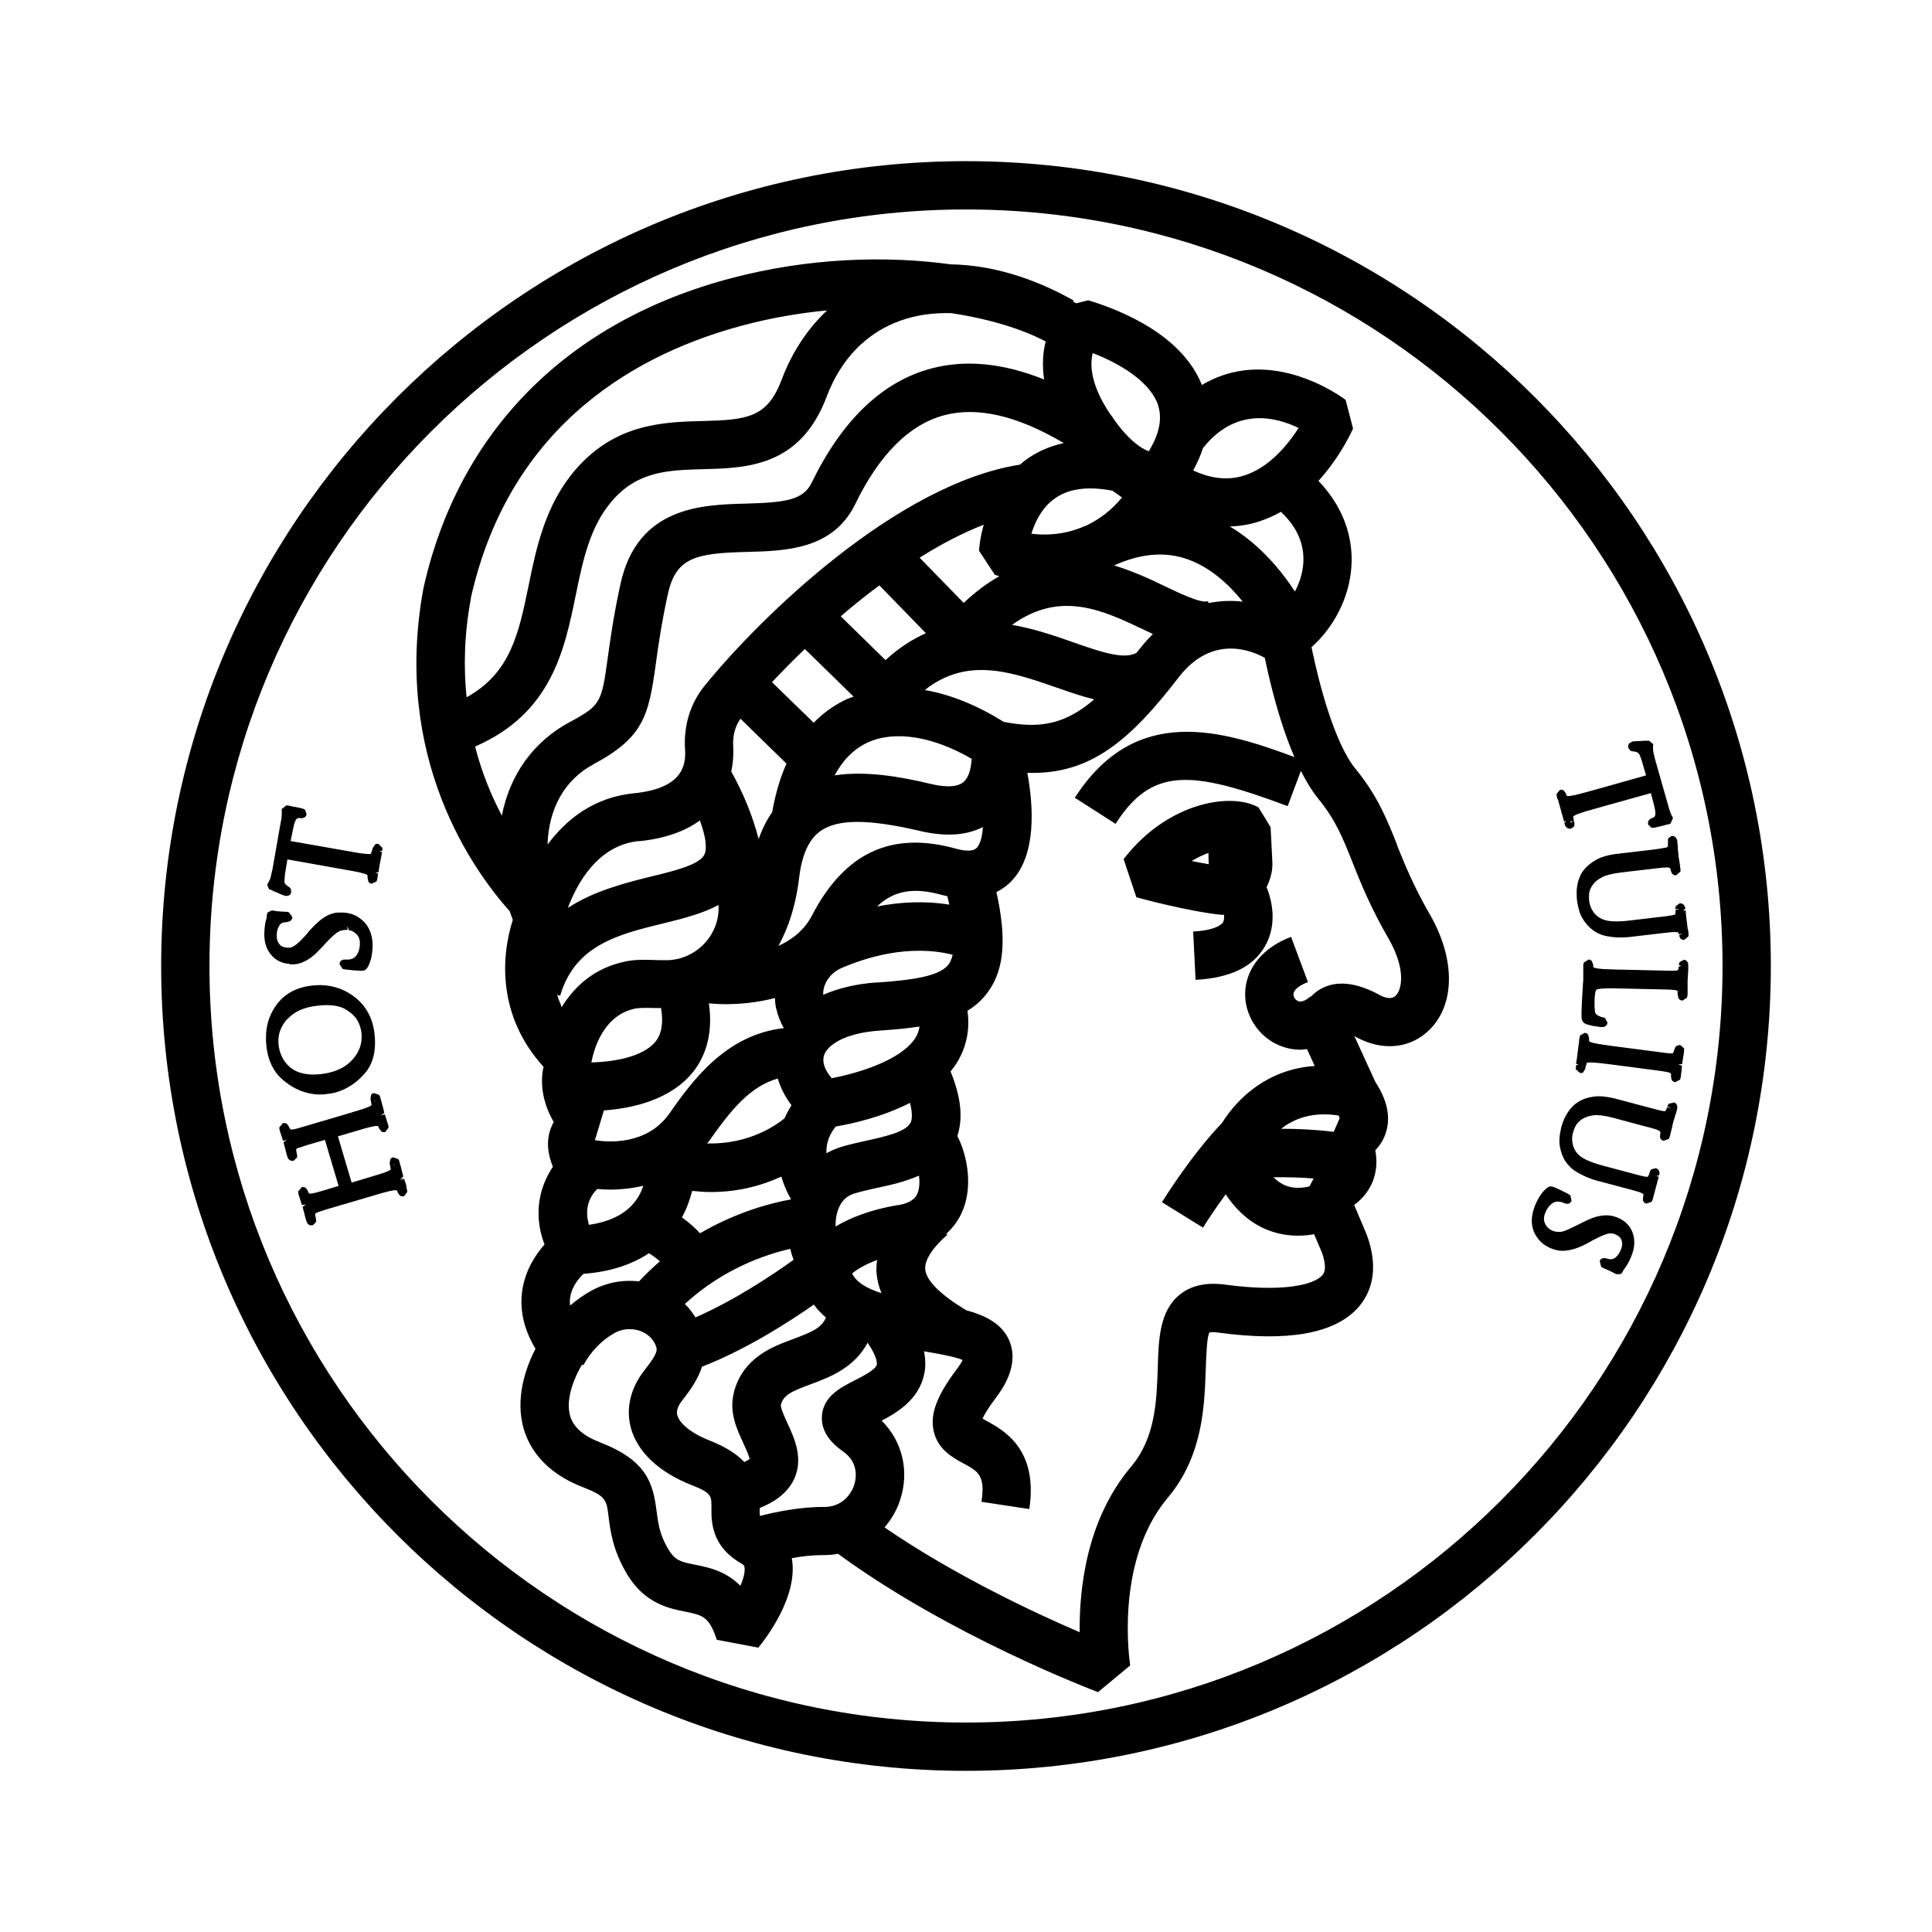 <?xml version="1.0" encoding="UTF-8"?>
<svg id="Graphics" xmlns="http://www.w3.org/2000/svg" viewBox="0 0 120 120">
  <defs>
    <style>
      .cls-1 {
        fill: #000;
        stroke-width: 0px;
      }
    </style>
  </defs>
  <g id="Tulius_Hostilius_Bold" data-name="Tulius Hostilius Bold">
    <path class="cls-1" d="M60,10.01c-27.56,0-49.99,22.42-49.99,49.99s22.42,49.99,49.99,49.99,49.99-22.42,49.99-49.99S87.56,10.01,60,10.01ZM60,106.99c-25.91,0-46.99-21.08-46.99-46.99S34.09,13.01,60,13.01s46.99,21.08,46.99,46.99-21.08,46.99-46.99,46.99Z"/>
    <path class="cls-1" d="M86.78,52.48c-.63-1.58-1.23-3.08-2.59-4.73-1.3-1.59-2.27-5.3-2.73-7.55,1.27-1.13,2.35-2.94,2.48-5.04.08-1.22-.15-3.32-2.05-5.29,1.39-1.53,2.1-3.14,2.15-3.25l-.46-1.78c-.12-.09-3-2.27-6.35-1.83-.92.12-1.78.43-2.58.9-1.22-3.07-4.91-4.61-7.06-5.26l-.75.19c-.07-.04-.13-.08-.2-.12l.04-.06c-2.56-1.44-5.16-2.2-7.62-2.24-4.07-.56-8.86-.4-13.61.85-10.17,2.67-16.97,9.49-19.15,19.27-1.94,10.52,3.08,17.51,5.36,20.06.06.18.13.36.19.54-.75,2.33-.93,6.01,1.91,9.12-.2.9-.13,2.1.63,3.43-.06.11-.12.24-.17.37-.28.72-.24,1.53.12,2.41-.74,1.1-1.29,2.81-.52,4.83-.56.63-1.19,1.59-1.38,2.84-.18,1.22.1,2.44.82,3.63-.58,1.13-1.31,3.09-.71,5.05.34,1.1,1.24,2.62,3.65,3.55,1.44.56,1.47.78,1.6,1.83.11.89.26,2.11,1.17,3.61,1.09,1.8,2.61,2.1,3.62,2.3,1.03.21,1.46.29,1.93,1.74l2.58.49c.42-.51,2.51-3.19,2.08-5.55,0,0,0,0,0-.01.59-.11,1.25-.19,1.9-.19.04,0,.07,0,.11,0,.29,0,.58-.03.86-.08,7,5.12,15.76,8.44,16.15,8.59l2-1.66c-.01-.06-1.03-6.41,2.33-10.41,2.18-2.59,2.28-5.69,2.36-7.95.03-.83.07-2.08.23-2.31,0,0,.14-.06.55,0,4.33.59,7.24.06,8.68-1.55.62-.69,1.25-1.92.76-3.83-.05-.2-.11-.4-.22-.7l-.78-1.85c.41-.3.8-.71,1.07-1.27.23-.49.42-1.21.24-2.12.26-.27.49-.61.63-1.01.35-.99.14-2.07-.62-3.23l-1.31-2.86s.08.04.12.07c1.65.9,3.41.71,4.59-.5,1.57-1.6,1.55-4.41-.03-7.14-1-1.73-1.55-3.1-2.04-4.31ZM45.59,86.48c-.33,1.21.18,2.3.59,3.18.13.28.34.74.38.96-.05.04-.16.11-.33.19-.46-.49-1.15-.94-2.16-1.34-1.3-.51-1.88-1.14-2-1.56-.03-.1-.11-.41.32-.95.51-.64.97-1.32,1.21-2.07,2.7-1.05,5.32-2.72,6.95-3.86.21.3.47.56.75.8-.26.65-.86.9-2.01,1.33-1.32.49-3.13,1.15-3.71,3.32ZM55.89,19.93c.98-.36,2.07-.51,3.2-.48,2.41.37,4.43,1,5.86,1.76-.17.65-.23,1.44-.1,2.36-2.51-1.01-4.85-1.25-6.98-.69-3.05.8-5.56,3.2-7.46,7.11-.53,1.08-1.65,1.22-4.09,1.29-2.68.07-6.73.17-7.78,4.99-.43,1.96-.63,3.42-.79,4.58-.38,2.73-.41,2.96-2.33,3.98-2.32,1.24-3.76,3.32-4.25,5.83-.64-1.22-1.24-2.64-1.66-4.29,4.72-2.06,5.54-5.93,6.25-9.4.45-2.19.88-4.25,2.24-5.84,1.61-1.88,3.52-1.93,5.72-1.99,2.67-.07,5.99-.16,7.63-4.51.87-2.31,2.44-3.94,4.54-4.7ZM79.56,31.79c1,.94,1.47,2.01,1.39,3.19-.04.62-.24,1.23-.52,1.76-.86-1.32-2.2-2.94-4.04-4.04.6-.02,1.2-.11,1.78-.3.49-.16.96-.36,1.39-.61ZM60.35,47.14c-.03.52-.15,1.12-.49,1.42-.47.43-1.49.27-2.05.13-1.96-.47-4.08-.82-5.97-.53.47-.87,1.13-1.62,2.07-2.05,1.68-.76,4.05-.37,6.44,1.02ZM55.76,74.85c-1.72.29-2.97.8-3.86,1.33,0-.24.01-.5.07-.75.23-1.02.88-1.23,1.1-1.3.39-.12.87-.23,1.37-.34.84-.18,1.79-.39,2.64-.77.05.38.04.8-.11,1.14-.07.15-.26.54-1.21.7ZM43.19,81.82c-.18-.3-.4-.58-.65-.83,2.36-2.17,4.99-3.07,6.54-3.42.06.23.13.46.21.68-1.31.94-3.67,2.52-6.1,3.58ZM36.84,47.48c3.15-1.68,3.45-3.04,3.89-6.22.15-1.12.35-2.51.75-4.35.5-2.3,1.75-2.55,4.93-2.63,2.37-.06,5.33-.14,6.71-2.97,1.5-3.09,3.37-4.95,5.53-5.52,2.08-.55,4.57.04,7.42,1.73-.9.2-1.72.56-2.43,1.1-.1.08-.19.16-.29.24-7.63,1.19-16.12,9.46-19.59,13.74-.88,1.08-1.31,2.48-1.21,3.94.07,1.03-.19,2.43-3.16,2.73-2.54.25-4.25,1.66-5.38,3.19.06-2.2,1.04-4.02,2.84-4.98ZM67.37,32.68c-1.24.55-2.45.58-3.31.47.22-.71.63-1.58,1.4-2.15.87-.65,2.09-.82,3.64-.52l.59.42c-.67.81-1.4,1.34-2.13,1.7-.06.03-.12.06-.18.09ZM52.67,43.39c-.68.31-1.43.78-2.13,1.5l-2.59-2.52c.63-.67,1.31-1.36,2.04-2.06l3.03,2.96c-.12.05-.24.07-.35.13ZM47.12,52.11c-.37-1.42-.94-2.83-1.7-4.19.14-.65.14-1.22.12-1.57-.04-.64.12-1.24.45-1.71l2.86,2.79c-.38.84-.68,1.84-.89,3.02-.34.48-.62,1.04-.84,1.67ZM39.68,52.25c1.71-.17,2.93-.66,3.79-1.29.37,1,.47,1.76.27,2.14-.32.61-1.81.98-3.25,1.33-1.62.4-3.55.88-5.22,1.96.55-1.46,1.83-3.89,4.4-4.15ZM41.06,62.63c.15.89.04,1.58-.34,2.06-.82,1.01-2.75,1.27-3.99,1.3.17-.89.77-2.95,2.74-3.35.27-.05.73-.04,1.17-.03.14,0,.29,0,.43,0ZM36.58,76.07c-.37-1.24.27-1.99.52-2.22.25.02.52.04.81.04.61,0,1.32-.07,2.05-.24-.13.38-.33.78-.64,1.13-.6.69-1.53,1.12-2.75,1.3ZM48.31,66.99c.17.57.45,1.13.85,1.66-.16.26-.31.53-.43.81-.5.41-2.19,1.63-4.81,1.56.04-.05.07-.08.11-.13,1.37-1.95,2.55-3.41,4.28-3.9ZM42.36,75.61c.3-.56.5-1.12.63-1.64.4.04.79.07,1.16.07,1.78,0,3.26-.44,4.38-.96.13.45.32.92.59,1.39,0,.01,0,.02,0,.03-1.24.22-3.37.78-5.64,2.1-.27-.29-.63-.63-1.12-.98ZM56.55,69.74c-.28.57-1.65.87-2.74,1.11-.55.12-1.12.25-1.64.41-.3.1-.58.23-.84.37-.03-.7.25-1.26.58-1.66.95-.16,2.86-.57,4.61-1.47.19.73.11,1.09.04,1.23ZM56.84,64.49c-.91,1.4-3.65,2.19-5.18,2.48-.43-.5-.61-1-.48-1.42.2-.61,1.23-1.39,3.48-1.54.86-.06,1.68-.13,2.45-.25-.03.26-.12.5-.27.73ZM48.22,62.66c.09.42.25.82.46,1.19,0,0,0,0-.01.01-3.63.42-5.7,3.32-7.1,5.31-1.37,1.95-3.76,1.79-4.62,1.65l.56-1.85c1.69-.12,4.11-.62,5.53-2.38.66-.82,1.29-2.2.99-4.27.17.02.55.05,1.08.05.78,0,1.87-.08,3.02-.38.01.22.03.44.08.67ZM58.84,55.67c.04.18.09.36.13.52-1.6-.26-3.14-.15-4.49.11,1.05-1,2.28-1.2,4.04-.71.11.03.22.05.32.07ZM60.64,52.68c-.27.28-1.01.11-1.32.02-3.96-1.09-6.86.27-8.88,4.15-.48.93-1.25,1.52-2.09,1.9.59-1.07,1.07-2.44,1.28-4.18.17-1.48.61-2.45,1.34-2.96.53-.37,1.28-.56,2.29-.56s2.29.19,3.87.56c1.57.37,2.88.29,3.92-.24-.04.61-.17,1.08-.4,1.31ZM55,41l-2.78-2.72c.77-.66,1.57-1.31,2.4-1.92l2.89,2.97c-.84.37-1.68.91-2.51,1.67ZM59.85,37.44l-2.73-2.8c1.33-.84,2.67-1.54,3.98-2.05-.25.89-.29,1.56-.29,1.62l.98,1.49c.08.03.19.06.28.09-.73.41-1.47.96-2.22,1.66ZM34.79,61.85c.93-3.15,3.59-3.81,6.42-4.5,1.24-.3,2.43-.61,3.42-1.14,0,.13,0,.25,0,.38-.11,1.7-1.53,3.04-3.24,3.05-.21,0-.45,0-.66-.01-.61-.02-1.25-.04-1.84.08-2,.4-3.23,1.59-4,2.84-.11-.26-.21-.51-.28-.76l.19.06ZM35.41,80.61c.09-.68.54-1.21.83-1.49,1.61-.12,2.97-.55,4.07-1.28.28.18.5.35.68.5-.44.38-.88.8-1.3,1.25-1.03-.12-2.07.08-3,.6-.46.26-.89.56-1.28.9-.02-.17-.02-.33,0-.49ZM52.93,79.09c.3-.24.79-.55,1.55-.83-.04.29-.06.59-.03.88.04.42.15.81.3,1.18-.91-.29-1.56-.67-1.83-1.23ZM54.45,61.02c-1.28.09-2.39.36-3.32.77-.03-.67.42-1.35,1.13-1.66,1.47-.64,4.18-1.51,6.91-.83-.05.22-.12.41-.22.56-.52.75-2.1,1-4.49,1.17ZM62.36,44.85c-1.65-1.04-3.33-1.72-4.92-1.99,2.63-2.08,5.35-1.14,8.2-.15.77.27,1.55.54,2.32.73-1.77,1.53-3.35,1.84-5.59,1.4ZM70.81,40.27c-.08.1-.15.19-.22.28-.78.44-2.26-.07-3.97-.67-1.11-.39-2.39-.83-3.76-1.07,3.01-2.16,5.64-.91,8.2.31.18.09.36.17.55.26-.27.27-.53.55-.79.89ZM75.07,37.46l-.04-.12c-.43.15-1.72-.47-2.68-.93-.89-.43-1.96-.93-3.15-1.29,1.57-.71,3.04-.87,4.39-.44,1.52.48,2.72,1.6,3.6,2.69-.67-.08-1.39-.06-2.13.09ZM80.66,26.58c-.66,1.03-1.82,2.47-3.4,2.96-.99.31-2.02.2-3.15-.32.26-.47.46-.93.61-1.39,2.03-2.56,4.52-1.94,5.93-1.25ZM71.93,25.18c.27.82.08,1.78-.58,2.85-.49-.18-1.31-.74-2.26-2.12l.02-.02s-.04-.02-.05-.03c-.09-.12-.17-.24-.26-.38-1.07-1.68-1.1-2.85-.93-3.55,2.17.84,3.66,2.02,4.07,3.25ZM29.24,37.16c2.46-10.99,10.59-15.29,16.98-16.97,1.74-.46,3.47-.75,5.15-.91-1.21,1.14-2.17,2.58-2.82,4.3-.89,2.37-2.15,2.5-4.9,2.57-2.42.06-5.44.15-7.92,3.04-1.87,2.18-2.42,4.84-2.9,7.19-.61,2.98-1.13,5.43-3.85,6.93-.19-1.86-.15-3.91.27-6.15ZM45.99,98.5c-.93-.94-2-1.15-2.81-1.31-.84-.17-1.23-.24-1.64-.92-.58-.94-.66-1.66-.76-2.42-.22-1.73-.61-3.14-3.5-4.26-1.04-.4-1.65-.93-1.86-1.62-.34-1.11.33-2.55.73-3.21l.08.04c.48-.87,1.13-1.54,1.93-2,.5-.28,1.11-.32,1.64-.12.27.11.76.37.96.98.05.16.12.38-.7,1.41-.89,1.11-1.2,2.39-.88,3.6.4,1.51,1.75,2.78,3.8,3.58,1.22.48,1.21.67,1.21,1.38-.01.84-.03,2.41,1.87,3.49.16.09.17.15.18.21.05.28-.05.7-.25,1.15ZM47.2,94.16c-.02-.1-.01-.25-.01-.48,0,0,0-.02,0-.02.84-.33,1.68-.86,2.12-1.76.62-1.3.03-2.57-.4-3.5-.15-.33-.44-.96-.41-1.14.16-.61.64-.83,1.85-1.28,1.14-.42,2.7-1,3.54-2.58.62.9.58,1.3.57,1.35-.06.33-.89.74-1.38.99-.86.44-1.94.98-2.03,2.2s.96,1.96,1.38,2.26c.97.73.72,1.75.62,2.05-.22.65-.82,1.35-1.85,1.35h-.02c-1.5-.01-3.05.32-3.98.56ZM79.71,73.57c-.23-.11-.43-.27-.61-.45.76,0,1.63,0,2.49.08l-.26.49c-.63.15-1.17.11-1.63-.12ZM83.15,69.3c.02.06.05.12.06.15l-.37.85c-1.11-.14-2.26-.19-3.27-.19.8-.63,1.96-1.08,3.59-.82ZM86.69,61.84c-.27.27-.69.13-1-.04-1.45-.79-2.67-.92-3.65-.38-.24.13-.44.3-.61.48l-.02-.02c-.18.16-.52.42-.8.29-.16-.07-.28-.25-.27-.42,0-.26.36-.55.9-.75l-1.05-2.81c-1.73.65-2.79,1.93-2.85,3.44-.05,1.36.75,2.67,2,3.25.46.21.94.32,1.42.32.14,0,.28-.03.42-.04l.48,1.05c-2.85.19-4.74,1.91-5.76,3.54-1.84,1.92-3.5,4.55-3.73,4.92l2.55,1.58c.28-.46.8-1.23,1.41-2.07.5.75,1.2,1.53,2.21,2.04.56.28,1.32.53,2.29.53.31,0,.64-.03.99-.09l.48,1.12c.04.12.08.23.11.35.2.77-.01,1-.09,1.09-.51.57-2.39,1.06-6.03.57-1.19-.16-2.15.06-2.86.66-1.21,1.02-1.27,2.73-1.32,4.53-.07,2.02-.14,4.32-1.65,6.11-2.78,3.29-3.23,7.59-3.2,10.29-2.79-1.2-7.74-3.51-12.12-6.51.41-.48.75-1.04.96-1.68.6-1.79.16-3.66-1.14-4.95,1.02-.53,2.33-1.34,2.65-2.92.09-.45.08-.91-.02-1.39.82.14,1.91.33,2.4.54-.06.13-.17.32-.37.58-1.23,1.64-1.66,2.78-1.43,3.82.25,1.16,1.18,1.66,1.86,2.03.91.49,1.36.74,1.11,2.38l2.97.45c.57-3.72-1.6-4.9-2.64-5.47-.08-.04-.18-.1-.26-.15.1-.22.32-.62.81-1.27.37-.49,1.48-1.98.87-3.52-.43-1.07-1.45-1.6-2.7-1.94-1.62-.98-2.48-1.84-2.54-2.54-.05-.57.44-1.33,1.37-2.15l-.06-.06c.48-.44.79-.92.98-1.36.78-1.79.17-3.84-.3-4.71.37-1.1.23-2.43-.42-4.01.12-.15.24-.3.34-.46.64-.99.88-2.12.71-3.31.53-.32.98-.73,1.34-1.26.95-1.37,1.09-3.27.46-6.11.38-.19.69-.43.92-.67,1.57-1.61,1.39-4.62,1-6.74,3.95.14,6.44-2.09,9.4-5.93,2.1-2.72,4.58-1.64,5.35-1.21.32,1.55.92,4.04,1.84,6.16-4.49-1.66-9.87-3.34-13.64,2.53l2.53,1.62c2.25-3.51,4.65-3.36,10.69-1.1l.82-2.19c.33.65.69,1.25,1.09,1.74,1.06,1.3,1.51,2.41,2.12,3.95.52,1.31,1.12,2.79,2.22,4.7,1.08,1.86.87,3.14.48,3.55ZM79.03,53.57l-.11-2.19-.75-1.23c-1.67-.95-5.62-.36-8.38,3.21l.79,2.37c.13.04,3.27.89,5.28,1.09.06,0,.11,0,.17,0,.01.17,0,.34-.06.46-.15.24-.71.52-1.86.58l.15,3c2.12-.11,3.57-.8,4.3-2.07.84-1.44.39-2.99.11-3.69.24-.48.38-1,.36-1.53ZM75.06,52.98c0,.24,0,.47.02.7-.35-.06-.7-.13-1.06-.2.37-.23.71-.38,1.03-.5Z"/>
    <g>
      <path class="cls-1" d="M96.76,49.64l.26.93c.02.06.04.14.06.21.02.08.04.17.07.25l.11-.03s0,.03,0,.04l-.1.06.02.08c.02.07.04.13.08.17.06.08.15.12.24.12.03,0,.06,0,.09-.01l.15-.1s.09-.14.04-.28l-.02-.07s-.01-.07-.02-.11l-.03-.19s.1-.07.19-.11c.15-.06.37-.14.64-.22.29-.08.62-.18.99-.28l3.01-.84.19.73c.12.45.09.6.08.64-.03.11-.08.13-.08.13l-.09.04c-.08.03-.13.06-.17.09-.09.07-.13.19-.1.32l.19.19c.09.03.18.02.29-.01l.07-.02c.07-.02.14-.03.23-.05l.12-.03c.07-.02.14-.04.22-.06.06-.01.12-.03.16-.04.04,0,.07-.02.11-.04l.15-.33s-.02-.07-.05-.12l-.06-.12c-.03-.06-.05-.12-.08-.2-.03-.08-.06-.18-.09-.3l-.82-2.88s-.02-.09-.04-.16l-.08-.34s0-.05-.01-.09c0-.04-.01-.07-.01-.16v-.07c.02-.06.02-.11,0-.17l-.22-.19s-.08-.01-.08-.01c-.03,0-.05,0-.09,0-.02,0-.06,0-.17,0l-.28.02h0c-.1,0-.19,0-.27.01-.12,0-.17.02-.2.03l-.16.1c-.07.08-.09.18-.07.26l.12.18c.05.04.12.06.19.06.02,0,.04,0,.07.01.04,0,.09.02.16.04.05.02.09.05.13.1.04.06.1.19.18.45l.26.89-3.02.85c-.37.1-.7.19-.99.27-.28.08-.5.13-.66.15-.1.01-.18.02-.25,0,0-.02-.02-.04-.03-.06,0-.02-.02-.05-.03-.09l-.14-.19c-.07-.04-.16-.05-.23-.03l-.21.26c0,.05,0,.11.02.18.01.04.03.1.05.16ZM97.53,51.08s0-.01,0-.03c0,0,0,0,0,0l.08-.05s.04.03.06.05l-.14.04ZM103.19,51.04h0s0,0,0,0Z"/>
      <path class="cls-1" d="M103.62,52.1c-.02.06-.03.11-.02.17v.22c0,.08-.02.11-.02.11,0,0-.05.04-.15.06h-.06c-.11.03-.27.05-.46.08l-2.36.28.03.25-.04-.25c-.62.07-1.08.2-1.41.39-.33.19-.59.41-.77.64-.09.11-.16.23-.21.35-.05.12-.09.23-.13.35-.06.25-.1.49-.09.71,0,.21.01.37.02.47.03.21.08.44.15.69.08.26.23.52.43.76.04.04.08.09.12.14.04.04.09.09.15.14.29.26.64.42,1.02.49.36.07.73.09,1.1.07.09,0,.18-.01.27-.02.09,0,.18-.02.27-.03l2.05-.24c.2-.02.35-.04.5-.04.15,0,.2.01.22.02l.03.06s.02.05.02.07l.11-.03v.03s.01-.02.02-.04l.11-.03-.23.13.07.17c.06.07.14.11.22.11.01,0,.02,0,.03,0l.26-.22c.01-.05.02-.11,0-.19v-.12c-.02-.05-.03-.1-.05-.2l-.08-.66s-.01-.1-.02-.16c0-.07-.01-.13-.02-.22v-.07s-.13.02-.13.02c0-.02,0-.03,0-.05l.11-.06c0-.07-.02-.13-.05-.17-.05-.12-.17-.19-.31-.17l-.23.17c-.03.06-.04.12-.03.18h.25s-.24.06-.24.06v.16c0,.08-.02.11-.02.11,0,0-.05.04-.21.06-.12.02-.27.05-.47.07l-2.2.26c-.39.05-.75.06-1.08.04-.29-.02-.55-.1-.76-.23-.16-.1-.29-.24-.41-.42-.11-.18-.18-.37-.21-.58-.02-.15-.02-.3-.01-.43,0-.12.04-.25.1-.38.02-.04.04-.08.06-.12.03-.04.06-.09.09-.13.12-.16.3-.31.55-.44.24-.13.64-.23,1.19-.3l2.31-.27c.2-.02.35-.04.5-.04.13,0,.2.01.24.05.01.05.02.09.04.16l.07.17c.07.08.17.12.27.1l.25-.22c.01-.05.02-.11,0-.19l-.02-.16c0-.06-.02-.11-.02-.16l-.02-.14c-.01-.08-.03-.14-.04-.21l-.06-.6s0-.08,0-.15l-.03-.27c0-.08-.03-.14-.05-.17-.05-.12-.17-.18-.31-.17l-.24.18Z"/>
      <path class="cls-1" d="M104.59,59.62h0l-.26.13s-.05.1-.05.2l.15.03-.17.07v.1c-.03.08-.05.11-.05.11,0,0-.06.03-.22.03-.12,0-.28,0-.47,0l-2.62-.06c-.38,0-.73-.02-1.03-.03-.29,0-.52-.03-.67-.05-.1-.02-.18-.04-.24-.08,0-.02,0-.04,0-.06,0-.02,0-.05,0-.08l-.09-.24c-.06-.06-.13-.09-.2-.09h0l-.29.18c-.02.05-.03.11-.04.19,0,.04,0,.1,0,.17,0,.05,0,.11,0,.19v.06s0,.36,0,.36c0,.11,0,.23-.02.36l-.06,1.02c-.01.22-.02.47-.03.76,0,.3.01.4.03.46.03.09.1.21.29.27l.06.02h0s.16.04.16.04c.06.02.13.03.21.05.1.01.19.02.28.04.11.02.18.02.2.02h.03c.06,0,.1,0,.13-.01.13-.03.22-.15.22-.27l-.15-.28s-.1-.04-.16-.05c-.02,0-.05-.01-.08-.02-.02,0-.04-.01-.08-.03-.04-.01-.07-.03-.11-.05-.03-.02-.06-.04-.09-.06-.07-.06-.1-.13-.11-.24-.02-.16-.02-.34-.02-.54,0-.29.03-.5.05-.61.03-.12.06-.16.07-.16,0,0,.08-.05.39-.07.27-.02.7-.02,1.29,0l2.63.06c.2,0,.35.01.5.03.14.01.2.04.21.05,0,0,.02.01.02,0,0,.04,0,.08,0,.12,0,.03,0,.06,0,.09l.05.25c.05.09.14.14.25.15l.28-.18c.02-.05.03-.11.04-.19,0-.05,0-.11,0-.18,0-.06,0-.13,0-.2v-.14s0-.35,0-.35l.03-.47s0-.09.01-.16v-.28c0-.08,0-.14-.01-.18-.04-.12-.15-.21-.27-.21Z"/>
      <path class="cls-1" d="M104.33,64.92c-.1-.01-.2.03-.27.11l-.08.22-.07.17s-.06.02-.22,0h0c-.12,0-.27-.02-.47-.05l-2.6-.34c-.38-.05-.72-.09-1.02-.14-.29-.04-.51-.08-.67-.12-.1-.03-.18-.06-.23-.1,0-.02,0-.05,0-.05,0,0,0,0,0,0,0-.03,0-.06,0-.11l-.05-.23c-.04-.07-.11-.11-.21-.13l-.29.16s-.04.1-.05.18l-.02.16c0,.05,0,.11-.02.17l-.1.79c0,.07-.02.14-.03.22-.01.08-.03.17-.04.26h.12s0,.04,0,.05l-.12.02v.08c-.02.07-.02.13,0,.19l.26.22c.06,0,.13,0,.18-.04l.14-.23v-.08s.03-.07.04-.11l.05-.18s.11-.02.18-.02c.16,0,.41.02.72.05.3.04.64.08,1.03.13l2.59.34c.2.03.35.05.49.08.13.03.19.06.22.1,0,.05,0,.1,0,.18l.03.18c.04.09.13.15.22.17l.31-.16s.04-.1.05-.18c0-.05.01-.1.02-.17,0-.05,0-.11.02-.16l.03-.36-.24-.07.25-.03.07-.45c.01-.07.03-.13.03-.19l.02-.15c0-.07,0-.13,0-.19l-.26-.22ZM98.24,66.24s0-.02,0-.03c.02,0,.04.02.06.03h-.06Z"/>
      <path class="cls-1" d="M103.94,68.49l-.28.06s-.08.1-.1.16l.23.12-.12-.03s0-.02,0-.03v.03s-.12-.03-.12-.03l-.06.15c-.04.08-.06.09-.06.09-.01,0-.06.02-.22-.02-.12-.02-.27-.06-.46-.11l-2.3-.61-.06.24.06-.24c-.6-.16-1.08-.21-1.45-.16-.38.05-.7.16-.95.32-.12.07-.23.15-.33.25-.09.09-.17.18-.25.28-.15.21-.27.42-.35.62-.08.2-.13.35-.15.45-.05.21-.09.44-.11.69-.02.27.02.57.12.87.02.05.04.11.06.17.02.05.05.11.08.18.18.34.44.62.77.83.31.19.65.35,1,.47.09.03.17.06.26.08.08.03.17.05.26.07l1.99.53c.19.05.34.1.44.13h.04s0,.02,0,.02c.13.05.18.08.19.1v.06s0,.05,0,.07l-.02.08v.19c.04.1.11.17.21.19l.33-.12s.05-.1.07-.17l.03-.11s.02-.1.05-.2l.17-.63s.03-.1.04-.16l.08-.28-.12-.03s.01-.03.02-.05h.12c.02-.09.03-.15.02-.19-.01-.13-.1-.23-.23-.26l-.28.07s-.07.1-.09.17l-.07.2c-.04.08-.06.09-.06.09,0,0-.06.02-.22-.02-.12-.02-.27-.06-.46-.11l-2.14-.57c-.38-.1-.72-.22-1.01-.36-.27-.12-.48-.29-.62-.49-.11-.15-.18-.34-.22-.54-.04-.21-.03-.41.02-.61.04-.15.09-.29.15-.41.05-.11.13-.22.24-.32.03-.03.06-.06.1-.09.04-.03.08-.06.14-.09.17-.1.4-.17.67-.21.28-.03.68.02,1.21.16l1.08.29c.58.16.97.26,1.17.31.19.05.34.1.44.13h.04s0,.02,0,.02c.13.05.19.09.2.13,0,.05-.01.09,0,.11l-.02.06v.18c.03.09.1.16.21.2l.33-.12s.05-.09.07-.17c.01-.04.02-.1.04-.16.01-.05.03-.11.04-.17l.13-.55c.02-.06.04-.13.07-.23l.04-.14s.02-.08.05-.14l.07-.26c.02-.07.03-.13.02-.2-.02-.13-.11-.23-.22-.25ZM102.87,73.03s-.03.01-.05.02h-.04s.08-.02.08-.02Z"/>
      <path class="cls-1" d="M100.5,75.64c-.05-.02-.1-.04-.16-.06-.06-.02-.12-.04-.18-.05-.25-.06-.52-.06-.82,0-.29.05-.64.19-1.05.4l-.42.21c-.2.1-.38.18-.53.25-.13.06-.26.1-.37.12-.1.01-.19.01-.28,0-.1-.01-.2-.04-.29-.08l-.08-.04c-.16-.09-.29-.23-.37-.43-.08-.19-.07-.41.05-.68.09-.21.21-.38.39-.52.15-.12.33-.15.54-.11.05.01.09.02.13.04.04.02.08.03.11.04.21.09.36.03.44-.15l-.07-.33s-.07-.06-.15-.1c-.02,0-.04-.02-.07-.04-.05-.03-.1-.05-.15-.07-.07-.03-.15-.07-.24-.12-.1-.05-.2-.09-.3-.14-.12-.05-.19-.07-.23-.08-.07-.02-.19-.01-.31.08l-.05.04c-.15.13-.28.29-.39.46-.11.17-.2.35-.28.53-.09.22-.16.44-.2.68-.04.24-.04.48.01.71.04.17.09.32.17.46.07.13.15.24.24.35.12.14.24.25.37.33.13.08.24.14.33.18.12.05.24.09.36.12.13.03.26.05.39.05.23,0,.48-.04.75-.12.26-.08.56-.21.92-.41l.23-.13c.27-.14.5-.25.67-.32.16-.06.29-.1.4-.1.05,0,.11,0,.17.01s.11.03.16.05c.2.09.33.21.38.38.06.18.04.37-.04.56-.07.17-.15.3-.22.38-.09.1-.16.15-.2.17-.05.03-.09.04-.15.05-.02,0-.04,0-.07,0-.03,0-.07,0-.08,0-.04-.01-.09-.02-.13-.03l-.06-.02c-.21-.06-.35.02-.41.16l.09.36s.1.07.18.1c.12.05.23.1.32.14.09.04.16.08.22.11l.14.07s.07.04.07.04h.28c.08-.06.12-.13.14-.18,0-.02.02-.04.04-.07.02-.03.05-.07.08-.12.07-.09.14-.2.2-.31.06-.11.13-.25.19-.4.22-.52.26-1.01.11-1.45-.15-.45-.46-.77-.92-.97Z"/>
      <path class="cls-1" d="M25.26,73.7c-.02-.05-.04-.1-.05-.16l-.11-.32-.24.08h0s.21-.16.21-.16l-.24.08.22-.14-.13-.52c-.02-.08-.04-.17-.07-.25l-.04-.16c-.02-.07-.05-.13-.08-.16l-.32-.11c-.07.02-.12.06-.16.1l-.05.28.02.08s.01.07.02.11l.03.19s-.1.08-.19.11c-.15.07-.37.14-.64.22-.29.09-.62.19-.99.3l-.61.18-.85-2.87.61-.18c.37-.11.7-.2.98-.29.28-.08.5-.13.66-.16.1-.02.18-.02.25,0,0,.02.02.04.03.06,0,.02.02.05.03.09l.14.18c.07.04.15.05.24.03l.2-.26c0-.05,0-.11-.02-.18-.01-.04-.03-.1-.05-.16-.02-.05-.04-.1-.05-.16l-.11-.34-.24.08.21-.17-.08-.34c-.02-.06-.04-.13-.06-.21-.02-.08-.04-.17-.07-.25l-.04-.16c-.02-.07-.05-.13-.08-.16l-.33-.11c-.06.02-.11.05-.16.11l-.04.27.02.07s.01.07.02.11l.03.19s-.1.08-.19.11c-.15.06-.36.14-.64.22-.25.08-.54.16-.86.26l-1.49.44h0s-1.16.34-1.16.34c-.19.06-.34.1-.48.13-.14.03-.2.02-.24-.01-.02-.04-.04-.08-.07-.14l-.11-.17c-.07-.06-.17-.08-.27-.06l-.22.26c0,.06,0,.12.02.18.01.04.03.1.05.16.02.05.03.1.05.16l.11.34.24-.08-.21.17.12.46s.02.08.03.13l.08.28c.02.07.04.12.08.17.08.1.2.14.33.1l.2-.2c.01-.05.01-.11,0-.17l-.05-.23c0-.08,0-.12,0-.12,0,0,.04-.04.17-.09h0s.03,0,.03,0c.11-.04.26-.09.45-.15l1.13-.33.85,2.86-1.13.34c-.18.05-.32.09-.47.12h-.01c-.14.03-.2.02-.24-.01-.02-.04-.04-.08-.05-.1,0-.02,0-.04-.01-.04,0,0,0,0,0,0l-.11-.17c-.08-.07-.18-.09-.27-.06l-.22.26c0,.05,0,.11.02.18.01.05.03.1.05.16.02.05.04.1.05.16l.11.34.26-.02-.22.13.12.45s.02.08.03.13l.08.29c.02.07.05.12.08.17.06.08.14.12.23.12.03,0,.06,0,.1-.01l.2-.2c.01-.05.01-.11,0-.17l-.05-.23c0-.08,0-.12,0-.12,0,0,.04-.04.2-.1.11-.04.26-.09.45-.15l2.52-.74c.37-.11.7-.2.99-.29.28-.08.5-.13.66-.16.1-.01.19-.02.25,0,.01.03.03.06.02.03,0,.03.02.06.04.11l.14.19c.07.04.16.05.24.03l.2-.26c0-.06,0-.12-.02-.18-.01-.05-.03-.1-.05-.16ZM24.49,72.35s0,.02,0,.03c-.02,0-.05,0-.07-.01l.06-.02ZM23.31,68.36s0,.02,0,.03c-.02,0-.05,0-.07-.01l.06-.02Z"/>
      <path class="cls-1" d="M19.21,67.91c.18.04.35.06.53.07.06,0,.12,0,.17,0,.11,0,.22,0,.32-.02l-.03-.25.03.25c.1-.01.21-.03.31-.04.1-.02.21-.04.32-.07.66-.19,1.26-.57,1.77-1.15.53-.59.74-1.4.64-2.42-.1-1.03-.54-1.83-1.29-2.39-.75-.55-1.6-.78-2.55-.68-1,.1-1.76.51-2.27,1.22-.51.7-.71,1.53-.62,2.49.09.91.42,1.61.97,2.1.53.47,1.11.77,1.71.89ZM17.83,63.33c.41-.49,1.06-.78,1.94-.87.18-.02.36-.03.52-.03.46,0,.83.08,1.1.22.37.21.64.45.8.71.08.14.14.28.18.41.04.14.07.26.08.37.07.65-.12,1.2-.58,1.7-.46.5-1.13.79-1.99.88h0c-.8.08-1.41-.06-1.84-.41-.43-.36-.67-.83-.74-1.43-.06-.57.11-1.08.52-1.57Z"/>
      <path class="cls-1" d="M17.98,59.9s.09,0,.14,0c.09,0,.15,0,.22-.01.25-.03.51-.12.77-.28.26-.15.54-.4.85-.74l.32-.34c.15-.16.29-.3.41-.41.11-.1.22-.18.31-.24.09-.05.18-.08.27-.1.09-.02.2-.03.31-.02v-.25s.08.26.08.26c.18.02.34.11.5.27.14.15.21.36.19.65-.01.23-.07.43-.19.62-.1.16-.25.25-.47.29-.05,0-.09,0-.13,0h-.12c-.07,0-.12,0-.17.02-.11.04-.18.14-.18.27l.18.28s.08.03.19.05c.02,0,.04,0,.07,0,.05,0,.12.02.17.02l.27.03c.1,0,.21.02.33.02.04,0,.08,0,.11,0,.06,0,.11,0,.15,0,.1-.02.18-.08.25-.17v-.03s.02,0,.02,0h0s.02-.03.02-.03c.09-.18.16-.37.21-.57h0c.04-.19.07-.39.08-.59.01-.24,0-.48-.05-.7-.05-.24-.13-.46-.26-.66-.09-.15-.2-.27-.31-.37-.11-.09-.22-.18-.34-.25-.16-.09-.31-.15-.46-.18-.15-.04-.27-.05-.38-.06-.13,0-.26,0-.38,0-.13.01-.26.04-.38.08-.21.07-.43.19-.66.37-.21.17-.45.4-.72.7l-.17.21c-.21.23-.38.41-.52.53-.12.11-.24.19-.34.24-.05.02-.11.04-.16.05-.05,0-.11.01-.17,0-.22-.01-.38-.08-.49-.22-.12-.15-.17-.33-.16-.54,0-.19.03-.33.07-.43.04-.1.08-.18.12-.23.04-.05.07-.07.13-.11.01,0,.04-.01.06-.02.03,0,.06-.02.07-.02.04,0,.09,0,.13-.02h.07s.09-.02.13-.04c.11-.04.19-.14.19-.27l-.22-.3c-.05-.02-.12-.03-.2-.03-.14,0-.26-.01-.35-.02-.1,0-.18-.01-.27-.03l-.23-.03-.25.11c-.04.05-.07.12-.07.21,0,.02,0,.05,0,.08,0,.04-.02.08-.03.14-.04.11-.06.23-.08.36-.02.13-.03.27-.04.44-.03.57.11,1.04.4,1.39.3.37.7.57,1.2.59ZM16.86,56.83h0s0,0,0,0Z"/>
      <path class="cls-1" d="M16.77,55.23s.04.03.04.02l.05.04s.07.03.18.08l.25.1s-.02,0-.03,0l.27.11c.1.04.17.06.2.07l.19-.02c.09-.04.15-.12.17-.21l-.03-.21c-.03-.06-.08-.11-.15-.14-.02,0-.04-.02-.05-.04-.03-.02-.07-.06-.12-.1-.04-.04-.06-.09-.07-.15,0-.07,0-.21.03-.48l.15-.92,3.09.55c.38.07.71.13,1.01.18.28.05.5.1.66.15.1.03.18.06.22.11,0,.02,0,.04,0,.06,0,.02,0,.05,0,.1l.05.23c.04.07.11.11.2.13l.3-.14s.05-.1.06-.18l.02-.16c0-.05.01-.1.03-.16l-.16-.03s0-.02,0-.02l.18-.02.07-.47c.01-.06.03-.13.05-.24.01-.06.03-.14.04-.22l.06-.33-.11-.02s0-.02,0-.04l.12-.02c.01-.08.02-.14,0-.19l-.24-.24c-.06,0-.13,0-.19.03l-.16.23-.02.08s-.02.07-.03.1l-.06.18c-.06.02-.13.02-.22.01-.17,0-.39-.04-.67-.08-.3-.05-.63-.11-1.02-.18l-3.08-.54.15-.74c.09-.46.18-.58.2-.61.08-.08.12-.08.13-.08h.1c.08.02.14.01.18,0,.13-.02.22-.12.23-.24l-.09-.27s-.12-.08-.2-.09l-.13-.03c-.07-.01-.14-.03-.27-.06h-.08c-.07-.03-.14-.04-.2-.05-.07-.02-.13-.03-.18-.04-.04,0-.08,0-.1-.01l-.29.23s0,.08,0,.14c0,.04,0,.08,0,.13,0,.06,0,.13-.01.22,0,.08-.02.18-.05.31l-.52,2.96s-.02.08-.04.16l-.06.27s0,.05-.02.08c0,.02-.01.05-.03.08-.01.04-.02.07-.06.14l-.03.06c-.04.05-.06.1-.08.18l.11.25s.07.05.07.05ZM23.5,52.83v.02s-.05-.01-.05-.01h.05Z"/>
    </g>
  </g>
</svg>